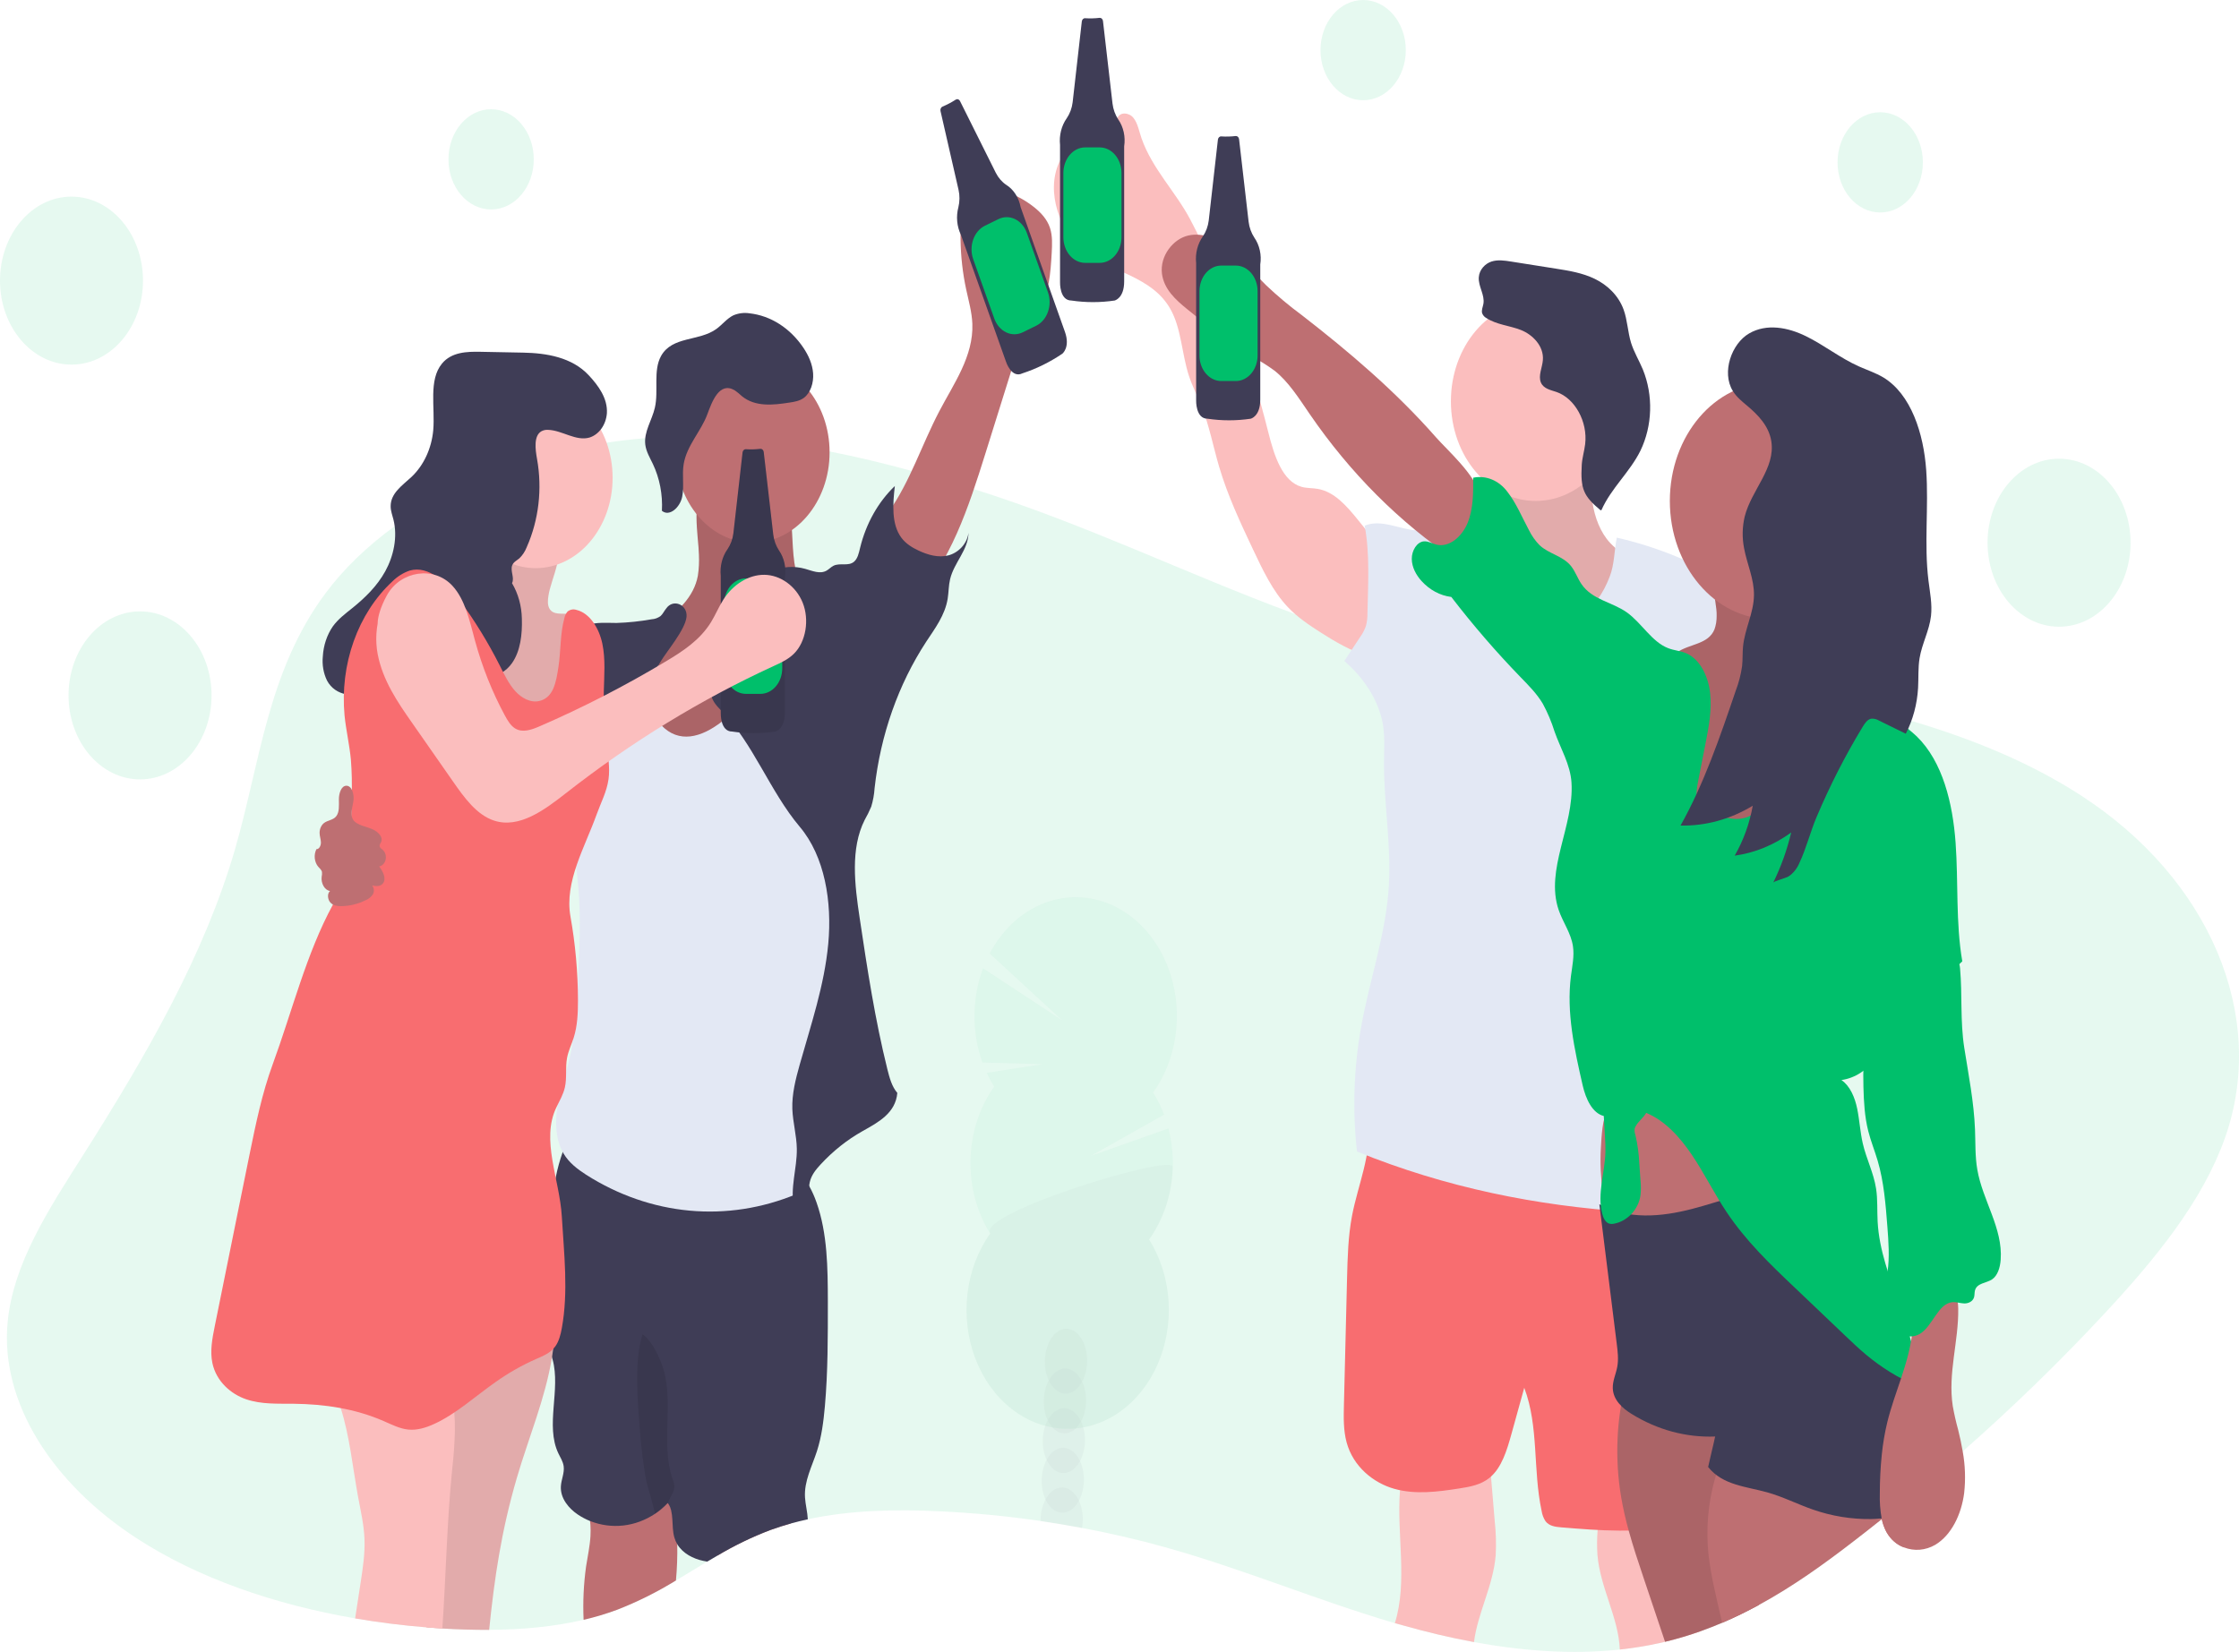 <svg width="477" height="352" viewBox="0 0 477 352" fill="none" xmlns="http://www.w3.org/2000/svg">
<g clip-path="url(#clip0)">
<path opacity="0.1" d="M474.012 242.477C469.226 256.001 459.213 268.217 448.464 279.786C439.015 289.958 428.907 299.787 418.141 309.274C415.158 311.907 412.127 314.508 409.048 317.076L406.909 318.848C405.013 320.425 403.084 321.987 401.123 323.534L400.888 323.722C398.985 325.243 397.066 326.749 395.131 328.24C388.798 333.128 382.104 337.982 374.704 342.001C372.183 343.374 369.582 344.653 366.888 345.798C365.432 346.42 363.944 347.003 362.426 347.546C359.938 348.435 357.383 349.21 354.715 349.847C354.27 349.956 353.82 350.06 353.37 350.158C350.639 350.761 347.874 351.2 345.08 351.501C334.839 352.602 324.262 351.798 314.005 349.911C308.879 348.968 303.832 347.754 298.949 346.371C298.348 346.203 297.752 346.03 297.151 345.877C280.523 340.989 264.912 334.353 248.167 329.686C242.396 328.077 236.513 326.711 230.518 325.588C227.593 325.042 224.652 324.548 221.694 324.107C214.731 323.09 207.68 322.408 200.599 322.063C191.052 321.569 181.194 321.781 172.109 323.742C170.899 324.002 169.704 324.295 168.525 324.62C167.029 325.032 165.561 325.501 164.121 326.028C160.239 327.501 156.461 329.329 152.822 331.494C152.103 331.908 151.393 332.328 150.683 332.753C148.456 334.086 146.258 335.449 144.027 336.772C140.011 339.242 135.831 341.326 131.53 343.004C129.173 343.878 126.777 344.597 124.352 345.156C117.936 346.667 111.107 347.265 104.25 347.304C100.943 347.304 97.631 347.22 94.358 347.018H94.257C93.139 346.949 92.017 346.87 90.895 346.771C85.786 346.361 80.693 345.729 75.675 344.865C58.485 341.902 42.181 336.303 29.066 327.761C11.253 316.167 -0.059 298.88 1.639 281.608C2.857 269.165 10.425 257.611 17.607 246.298C30.965 225.234 43.479 203.691 50.064 180.982C55.404 162.55 56.997 143.061 69.288 126.494C73.226 121.191 78.26 116.352 84.122 112.111C88.503 108.959 93.096 106.231 97.854 103.954C103.232 101.366 108.764 99.245 114.406 97.609C119.296 96.183 124.251 95.089 129.248 94.33C131.962 93.915 134.711 93.594 137.475 93.377C139.605 93.203 141.743 93.093 143.892 93.046H144.224C145.538 93.017 146.852 93.017 148.166 93.046C157.746 93.221 167.3 94.276 176.74 96.202C182.648 97.362 188.506 98.784 194.242 100.349C197.665 101.281 201.057 102.257 204.419 103.277C205.444 103.588 206.47 103.904 207.482 104.225C231.401 111.755 252.445 122.154 275.489 130.687C275.607 130.731 275.72 130.775 275.838 130.81C280.567 132.519 285.37 133.937 290.226 135.056C293.793 135.896 297.441 136.622 301.151 137.259C306.832 138.246 312.635 139.026 318.48 139.698L319.77 139.846C328.347 140.834 336.999 141.569 345.403 142.429C348.387 142.735 351.345 143.051 354.261 143.416C356.11 143.633 357.942 143.864 359.758 144.107C361.06 144.285 362.367 144.463 363.674 144.65C364.981 144.838 366.363 145.036 367.708 145.238C368.582 145.366 369.452 145.5 370.326 145.643C375.62 146.468 380.902 147.391 386.126 148.448C389.302 149.089 392.462 149.781 395.585 150.526C397.845 151.066 400.086 151.636 402.308 152.235C403.955 152.673 405.588 153.133 407.207 153.617C420.364 157.503 432.676 162.599 443.287 169.477C470.84 187.298 483.169 216.613 474.012 242.477Z" fill="#00BF6B"/>
<path opacity="0.1" d="M104.628 44.637C109.648 44.637 113.717 39.855 113.717 33.957C113.717 28.058 109.648 23.276 104.628 23.276C99.608 23.276 95.539 28.058 95.539 33.957C95.539 39.855 99.608 44.637 104.628 44.637Z" fill="#00BF6B"/>
<path opacity="0.1" d="M290.406 21.361C295.426 21.361 299.495 16.579 299.495 10.68C299.495 4.782 295.426 0 290.406 0C285.386 0 281.317 4.782 281.317 10.68C281.317 16.579 285.386 21.361 290.406 21.361Z" fill="#00BF6B"/>
<path opacity="0.1" d="M400.564 45.279C405.584 45.279 409.653 40.497 409.653 34.599C409.653 28.7 405.584 23.918 400.564 23.918C395.544 23.918 391.475 28.7 391.475 34.599C391.475 40.497 395.544 45.279 400.564 45.279Z" fill="#00BF6B"/>
<path opacity="0.1" d="M15.233 77.695C23.645 77.695 30.465 69.681 30.465 59.796C30.465 49.91 23.645 41.897 15.233 41.897C6.82 41.897 0 49.91 0 59.796C0 69.681 6.82 77.695 15.233 77.695Z" fill="#00BF6B"/>
<path opacity="0.1" d="M29.835 166.08C38.248 166.08 45.067 158.066 45.067 148.181C45.067 138.295 38.248 130.282 29.835 130.282C21.422 130.282 14.602 138.295 14.602 148.181C14.602 158.066 21.422 166.08 29.835 166.08Z" fill="#00BF6B"/>
<path opacity="0.1" d="M438.664 133.545C447.077 133.545 453.897 125.532 453.897 115.646C453.897 105.761 447.077 97.747 438.664 97.747C430.252 97.747 423.432 105.761 423.432 115.646C423.432 125.532 430.252 133.545 438.664 133.545Z" fill="#00BF6B"/>
<path d="M148.901 118.184C148.976 119.687 148.902 121.195 148.678 122.678C147.838 127.265 144.283 130.415 140.841 132.805C137.4 135.195 133.618 137.456 131.572 141.49C129.105 146.364 129.891 152.916 132.786 157.469C135.681 162.021 140.27 164.732 144.993 165.863C153.607 167.951 163.041 165.018 169.5 158.007C175.958 150.995 179.198 140.039 177.614 129.862C174.109 130.44 170.987 126.805 169.853 122.865C168.718 118.925 168.953 114.654 168.512 110.521C168.48 109.822 168.301 109.144 167.991 108.546C167.499 107.746 166.63 107.42 165.819 107.158C161.768 105.85 154.952 102.986 150.754 104.082C146.972 105.099 148.838 114.451 148.901 118.184Z" fill="#BE6F72"/>
<path opacity="0.1" d="M148.901 118.184C148.976 119.687 148.902 121.195 148.678 122.678C147.838 127.265 144.283 130.415 140.841 132.805C137.4 135.195 133.618 137.456 131.572 141.49C129.105 146.364 129.891 152.916 132.786 157.469C135.681 162.021 140.27 164.732 144.993 165.863C153.607 167.951 163.041 165.018 169.5 158.007C175.958 150.995 179.198 140.039 177.614 129.862C174.109 130.44 170.987 126.805 169.853 122.865C168.718 118.925 168.953 114.654 168.512 110.521C168.48 109.822 168.301 109.144 167.991 108.546C167.499 107.746 166.63 107.42 165.819 107.158C161.768 105.85 154.952 102.986 150.754 104.082C146.972 105.099 148.838 114.451 148.901 118.184Z" fill="black"/>
<path d="M144.006 336.782C139.99 339.252 135.81 341.336 131.509 343.013C129.152 343.888 126.756 344.607 124.331 345.166C124.16 341.369 124.336 337.562 124.857 333.809C125.184 331.652 125.668 329.514 125.794 327.326C125.972 324.169 125.397 321.016 124.134 318.221C128.815 317.471 133.261 316.246 137.963 316.606L138.261 316.631C138.82 316.648 139.374 316.769 139.9 316.992C140.624 317.403 141.238 318.038 141.678 318.828C141.92 319.216 142.143 319.62 142.346 320.038C143.674 322.734 144.178 325.845 144.283 329.049C144.332 331.631 144.24 334.214 144.006 336.782Z" fill="#BE6F72"/>
<path d="M168.508 324.625C167.012 325.037 165.544 325.506 164.104 326.033C160.222 327.506 156.444 329.334 152.805 331.499C152.568 330.154 152.453 328.783 152.46 327.41C154.605 325.672 157.025 324.459 159.577 323.842C162.129 323.225 164.76 323.218 167.314 323.82C167.656 323.869 167.981 324.022 168.256 324.265C168.355 324.369 168.441 324.49 168.508 324.625Z" fill="#BE6F72"/>
<path d="M175.731 299.7C175.446 302.929 175.025 306.168 174.05 309.205C172.996 312.464 171.281 315.624 171.5 319.105C171.596 320.616 172.033 322.255 172.096 323.751C170.886 324.011 169.691 324.304 168.512 324.63C167.016 325.042 165.548 325.511 164.108 326.037C160.227 327.511 156.449 329.339 152.809 331.504C152.09 331.918 151.38 332.338 150.67 332.763C150.376 332.718 150.086 332.664 149.792 332.6C147.691 332.15 145.48 331.044 144.291 329.069C144.019 328.615 143.805 328.116 143.657 327.588C142.972 325.183 143.686 322.186 142.262 320.28L142.194 320.349L142.144 320.389C141.364 321.219 140.507 321.945 139.589 322.551C137.5 323.94 135.187 324.798 132.798 325.069C130.409 325.339 127.998 325.016 125.722 324.122C124.821 323.761 123.95 323.301 123.121 322.749C121.197 321.46 119.339 319.293 119.491 316.705C119.575 315.263 120.276 313.881 120.087 312.454C119.949 311.432 119.377 310.582 118.948 309.679C116.137 303.754 119.491 296.135 117.726 289.696C117.684 289.543 117.637 289.39 117.591 289.242C117.461 288.822 117.314 288.417 117.171 288.012C116.81 287.069 116.406 286.141 116.087 285.173C115.821 284.359 115.61 283.522 115.457 282.67C115.06 280.193 114.919 277.67 115.036 275.154C115.036 268.523 116.045 261.734 117.482 255.344C117.738 254.209 118.024 252.604 118.402 250.856C118.771 249.013 119.268 247.21 119.89 245.464C120.73 243.192 121.873 241.38 123.436 240.951C125.789 240.304 129.386 241.672 131.773 242.007L141.207 243.331L160.07 245.982C163.327 246.441 166.747 246.97 169.432 249.123C169.609 249.266 169.781 249.414 169.953 249.572C170.663 250.229 171.298 250.989 171.844 251.833C172.038 252.125 172.223 252.431 172.399 252.742C173.011 253.843 173.532 255.01 173.954 256.228C176.294 262.835 176.349 270.207 176.366 277.362C176.366 284.827 176.387 292.288 175.731 299.7Z" fill="#3F3D56"/>
<path opacity="0.1" d="M139.568 322.581C139.001 320.013 137.803 316.295 137.627 315.283C137.035 311.887 136.605 308.455 136.341 305.003C135.875 298.85 135.034 290.19 136.883 284.338C138.618 285.425 140.144 288.501 140.946 290.599C143.854 298.208 140.581 307.551 143.312 315.248C143.516 315.71 143.643 316.212 143.686 316.73C143.639 317.387 143.438 318.015 143.106 318.547L142.186 320.344L139.568 322.581Z" fill="black"/>
<path d="M200.087 87.674C203.179 81.749 207.415 75.922 207.15 68.995C207.054 66.526 206.365 64.111 205.839 61.692C204.334 54.689 204.235 47.372 205.549 40.316C210.746 39.336 216.064 40.735 220.408 44.227C221.782 45.343 223.085 46.731 223.69 48.562C224.249 50.251 224.156 52.132 224.055 53.94C223.824 58.092 223.509 62.521 221.332 65.79C220.656 66.812 219.824 67.676 219.164 68.708C218.202 70.19 217.639 71.997 217.088 73.76L209.945 96.597C206.339 108.106 202.431 120.145 194.489 128.109C194.296 128.302 188.607 118.806 188.136 117.853C186.232 113.948 187.064 112.299 189.367 109.03C193.91 102.566 196.376 94.77 200.087 87.674Z" fill="#BE6F72"/>
<path d="M118.222 282.324C118.197 284.029 118.075 285.729 117.856 287.415C117.78 288.037 117.692 288.654 117.587 289.271C116.154 298.06 112.587 306.42 110.09 314.982C106.8 326.284 105.355 336.091 104.208 347.314C100.901 347.314 97.589 347.23 94.316 347.028H94.215C93.097 346.959 91.975 346.88 90.853 346.781C91.866 336.313 90.013 325.331 91.824 314.854C92.555 310.637 93.803 306.543 94.555 302.346C94.787 301.111 94.963 299.861 95.081 298.603C95.186 297.409 95.24 296.169 95.698 295.093C95.74 294.989 95.788 294.888 95.841 294.792C96.244 294.047 96.743 293.38 97.32 292.817C102.44 287.541 108.703 284.032 115.415 282.679C116.368 282.526 117.297 282.398 118.222 282.324Z" fill="#FBBEBE"/>
<path opacity="0.1" d="M118.222 282.324C118.197 284.029 118.075 285.729 117.856 287.415C117.78 288.037 117.692 288.654 117.587 289.271C116.154 298.06 112.587 306.42 110.09 314.982C106.8 326.284 105.355 336.091 104.208 347.314C100.901 347.314 97.589 347.23 94.316 347.028H94.215C93.097 346.959 91.975 346.88 90.853 346.781C91.866 336.313 90.013 325.331 91.824 314.854C92.555 310.637 93.803 306.543 94.555 302.346C94.787 301.111 94.963 299.861 95.081 298.603C95.186 297.409 95.24 296.169 95.698 295.093C95.74 294.989 95.788 294.888 95.841 294.792C96.244 294.047 96.743 293.38 97.32 292.817C102.44 287.541 108.703 284.032 115.415 282.679C116.368 282.526 117.297 282.398 118.222 282.324Z" fill="black"/>
<path d="M96.917 304.825C96.849 307.569 96.657 310.307 96.341 313.027C95.219 324.141 95.009 335.74 94.24 347.023C93.123 346.954 92.001 346.875 90.879 346.776C85.769 346.366 80.676 345.734 75.659 344.87C76.045 342.329 76.435 339.787 76.827 337.246C77.306 334.13 77.785 330.985 77.646 327.825C77.516 324.838 76.835 321.929 76.293 319.001C75.138 312.73 74.49 305.966 72.587 300.05C71.594 296.732 70.01 293.702 67.939 291.162C75.814 287.528 83.382 287.321 91.841 287.706C92.441 287.667 93.038 287.839 93.555 288.2C93.956 288.608 94.254 289.137 94.417 289.73C95.688 293.323 96.486 297.123 96.782 300.998C96.884 302.27 96.928 303.548 96.917 304.825Z" fill="#FBBEBE"/>
<path d="M160.347 115.636C169.398 115.636 176.736 107.015 176.736 96.379C176.736 85.744 169.398 77.122 160.347 77.122C151.297 77.122 143.959 85.744 143.959 96.379C143.959 107.015 151.297 115.636 160.347 115.636Z" fill="#BE6F72"/>
<path d="M163.755 141.387C165.856 137.175 167.697 131.916 171.739 130.746C174.021 130.079 176.395 130.988 178.618 131.882C179.262 132.061 179.847 132.459 180.299 133.027C180.627 133.639 180.803 134.348 180.807 135.071C181.511 143.776 181.487 152.542 180.736 161.241C180.202 167.399 179.303 173.526 179.143 179.713C178.921 188.29 180.122 196.867 179.727 205.434C179.429 211.927 178.219 218.306 177.017 224.651L171.975 251.216C171.884 252.038 171.604 252.815 171.164 253.463C170.738 253.921 170.23 254.259 169.676 254.45C162.377 257.482 154.618 258.682 146.901 257.972C139.183 257.262 131.677 254.657 124.869 250.327C123.05 249.152 121.234 247.794 120.049 245.79C118.369 242.946 118.213 239.183 118.759 235.776C119.306 232.369 120.486 229.155 121.281 225.812C122.508 220.627 122.798 215.215 123.075 209.843C123.445 202.772 123.815 195.657 123.172 188.611C122.73 183.757 121.81 178.977 121.117 174.163C120.096 166.907 119.503 159.577 119.343 152.225C119.238 147.835 119.411 142.962 121.995 139.797C123.256 138.256 124.936 137.328 126.647 136.577C129.517 135.333 132.723 134.602 135.622 135.738C138.522 136.874 140.858 140.448 140.173 143.949C139.858 145.574 138.963 146.996 138.745 148.645C138.455 150.828 139.438 153.025 140.846 154.501C148.418 162.54 159.978 149.01 163.755 141.387Z" fill="#E3E8F4"/>
<path d="M164.356 121.71C166.656 120.714 169.155 120.543 171.538 121.216C173.055 121.641 174.693 122.391 176.093 121.596C176.601 121.31 177.021 120.841 177.534 120.574C178.921 119.858 180.719 120.737 181.946 119.695C182.719 119.039 182.972 117.844 183.232 116.757C184.494 111.572 187.08 106.967 190.64 103.564C190.199 107.351 189.88 111.662 192.01 114.555C192.981 115.869 194.342 116.693 195.721 117.335C197.7 118.258 199.872 118.871 201.961 118.367C204.049 117.863 206.003 116.007 206.335 113.533C206.264 117.251 203.251 119.848 202.406 123.438C202.087 124.781 202.116 126.208 201.894 127.581C201.326 131.087 199.196 133.901 197.334 136.725C191.389 145.81 187.591 156.578 186.325 167.942C186.239 169.29 185.998 170.619 185.61 171.892C185.199 172.868 184.733 173.812 184.215 174.716C181.135 180.829 182.085 188.542 183.131 195.524C184.766 206.461 186.396 217.176 189.044 227.836C189.497 229.658 190.01 231.559 191.166 232.888C190.8 237.198 187.098 239.163 183.77 241.025C180.484 242.866 177.453 245.278 174.777 248.18C173.819 249.217 172.874 250.382 172.525 251.858C172.197 253.246 172.433 254.771 172.012 256.119C171.592 257.467 169.911 258.435 169.172 257.3C168.247 253.236 169.827 248.984 169.756 244.778C169.706 241.938 168.916 239.178 168.802 236.339C168.693 233.125 169.5 229.969 170.357 226.918C172.744 218.42 175.626 210.001 176.454 201.108C177.282 192.216 175.736 182.503 170.365 176.158C163.991 168.593 160.453 158.338 153.62 151.39C152.536 150.289 151.309 148.922 151.49 147.253C151.614 146.518 151.89 145.83 152.292 145.248C154.637 141.357 157.755 138.182 160.276 134.459C162.797 130.736 164.814 126.45 164.356 121.71Z" fill="#3F3D56"/>
<path d="M141.921 129.674C141.501 130.168 141.211 130.85 140.724 131.274C140.154 131.687 139.505 131.923 138.837 131.96C136.364 132.402 133.87 132.664 131.37 132.746C129.269 132.746 127.088 132.528 125.067 133.205C122.247 134.143 119.995 136.76 118.583 139.772C117.171 142.784 116.503 146.191 115.961 149.583C114.766 157.057 114.126 164.639 114.049 172.242C117.512 168.997 120.599 165.232 123.23 161.044C125.247 157.829 127.075 154.274 129.954 152.126C131.277 151.139 132.765 150.487 134.097 149.524C136.875 147.514 138.799 144.265 140.648 141.13C142.01 138.804 145.947 134.261 146.258 131.477C146.523 128.815 143.392 127.517 141.921 129.674Z" fill="#3F3D56"/>
<path d="M156.561 83.196C157.08 83.562 157.577 83.969 158.049 84.415C160.902 86.756 164.722 86.321 168.172 85.788C169.231 85.63 170.319 85.452 171.227 84.8C172.685 83.744 173.37 81.571 173.227 79.561C173.084 77.552 172.223 75.7 171.172 74.13C169.78 72.052 168.044 70.328 166.069 69.061C164.093 67.795 161.92 67.013 159.679 66.763C158.519 66.584 157.34 66.731 156.238 67.192C154.881 67.849 153.859 69.202 152.607 70.106C148.914 72.772 143.224 71.587 140.841 75.843C139.097 78.984 140.341 83.25 139.518 86.859C138.904 89.555 137.135 92.01 137.475 94.76C137.665 96.241 138.455 97.535 139.085 98.858C140.532 101.9 141.202 105.369 141.014 108.847C142.631 110.19 144.888 108.101 145.338 105.84C145.787 103.579 145.27 101.169 145.653 98.888C146.329 94.883 149.338 91.945 150.695 88.272C151.67 85.64 153.259 81.196 156.561 83.196Z" fill="#3F3D56"/>
<path d="M116.826 127.028C116.7 127.926 116.621 128.919 117.045 129.679C117.885 131.161 119.81 130.627 121.323 130.85C123.68 131.19 125.42 133.812 125.878 136.567C126.336 139.323 125.789 142.127 125.193 144.833C123.843 150.966 122.235 157.011 120.369 162.969C115.351 162.273 110.069 160.007 107.405 154.975C104.985 150.398 105.233 144.567 103.695 139.491C102.615 135.916 100.678 132.805 98.762 129.753C101.842 130.208 104.044 126.07 104.224 122.426C104.405 118.782 103.43 115.083 104.094 111.523C104.25 110.679 116.389 113.34 117.57 114.303C120.982 117.083 117.364 123.166 116.826 127.028Z" fill="#FBBEBE"/>
<path opacity="0.1" d="M116.826 127.028C116.7 127.926 116.621 128.919 117.045 129.679C117.885 131.161 119.81 130.627 121.323 130.85C123.68 131.19 125.42 133.812 125.878 136.567C126.336 139.323 125.789 142.127 125.193 144.833C123.843 150.966 122.235 157.011 120.369 162.969C115.351 162.273 110.069 160.007 107.405 154.975C104.985 150.398 105.233 144.567 103.695 139.491C102.615 135.916 100.678 132.805 98.762 129.753C101.842 130.208 104.044 126.07 104.224 122.426C104.405 118.782 103.43 115.083 104.094 111.523C104.25 110.679 116.389 113.34 117.57 114.303C120.982 117.083 117.364 123.166 116.826 127.028Z" fill="black"/>
<path d="M114.125 121.068C123.175 121.068 130.513 112.446 130.513 101.811C130.513 91.175 123.175 82.554 114.125 82.554C105.074 82.554 97.736 91.175 97.736 101.811C97.736 112.446 105.074 121.068 114.125 121.068Z" fill="#FBBEBE"/>
<path d="M109.078 124.263C109.674 123.166 108.658 121.636 109.124 120.456C109.401 119.745 110.103 119.438 110.645 118.974C111.325 118.324 111.867 117.498 112.229 116.56C114.781 110.799 115.553 104.176 114.414 97.821C114.028 95.688 113.683 92.854 115.343 91.896C115.803 91.655 116.307 91.553 116.81 91.6C119.802 91.713 122.693 94.069 125.596 93.234C126.587 92.917 127.472 92.253 128.133 91.329C128.794 90.405 129.199 89.266 129.294 88.064C129.483 84.874 127.449 82.139 125.449 79.991C121.848 76.1 116.36 75.236 111.469 75.142L102.371 74.964C99.459 74.905 96.194 75.014 94.169 77.468C91.252 80.998 92.719 86.775 92.299 91.669C91.942 95.574 90.279 99.153 87.677 101.618C85.79 103.386 83.193 105.075 83.227 107.899C83.227 108.887 83.588 109.785 83.819 110.718C84.748 114.412 83.861 118.495 82.079 121.73C80.298 124.964 77.692 127.452 74.99 129.63C73.545 130.79 72.049 131.906 70.906 133.481C69.653 135.301 68.909 137.531 68.776 139.866C68.596 141.65 68.908 143.455 69.666 145.016C71.444 148.354 75.709 148.843 78.629 146.907C81.55 144.971 83.332 141.308 84.512 137.624C85.218 135.437 85.937 132.933 87.744 131.951C90.03 130.701 92.702 132.676 94.19 135.071C95.677 137.466 96.593 140.389 98.497 142.335C101.48 145.386 106.557 144.892 109.078 141.308C110.88 138.735 111.28 135.175 111.179 131.842C111.129 129.128 110.398 126.491 109.078 124.263Z" fill="#3F3D56"/>
<path d="M114.961 149.361C113.091 149.83 111.137 148.793 109.746 147.243C108.355 145.692 107.418 143.693 106.443 141.757C103.972 136.875 101.138 132.258 97.976 127.961C95.219 124.223 91.383 120.426 87.29 121.581C85.92 122.046 84.648 122.845 83.558 123.927C79.95 127.284 77.125 131.663 75.349 136.653C73.573 141.642 72.903 147.08 73.402 152.457C73.722 155.602 74.448 158.678 74.751 161.839C74.955 164.443 75.014 167.061 74.927 169.675C74.814 177.634 74.583 186.053 70.931 192.759C65.271 203.128 62.241 215.512 58.086 226.829C55.842 232.947 54.497 239.46 53.178 245.938C52.396 249.783 51.616 253.626 50.837 257.467L45.752 282.6C45.227 285.193 44.702 287.908 45.257 290.501C46.097 294.372 49.194 297.078 52.459 298.179C55.724 299.28 59.182 299.092 62.573 299.127C69.061 299.201 75.6 300.149 81.689 302.796C83.428 303.551 85.164 304.455 87.017 304.632C88.87 304.81 90.715 304.242 92.45 303.452C97.186 301.3 101.245 297.527 105.607 294.481C108.331 292.551 111.201 290.92 114.179 289.607C115.675 288.95 117.28 288.328 118.31 286.891C119.087 285.81 119.436 284.398 119.692 283.015C121.113 275.233 120.159 267.17 119.692 259.23C119.226 251.29 115.188 242.901 118.528 235.978C119.201 234.581 120.003 233.238 120.348 231.688C120.802 229.663 120.419 227.486 120.802 225.441C121.083 223.93 121.76 222.573 122.222 221.126C123.029 218.578 123.138 215.803 123.13 213.082C123.111 207.109 122.576 201.153 121.533 195.306C120.209 187.9 124.588 180.577 127.096 173.581C127.996 171.077 129.269 168.712 129.643 166.031C129.979 163.611 129.546 161.147 129.223 158.723C128.74 154.965 128.543 151.165 128.634 147.366C128.714 143.959 129.021 140.488 128.328 137.175C127.634 133.862 125.655 130.647 122.81 129.966C122.491 129.856 122.156 129.83 121.827 129.891C121.499 129.951 121.186 130.097 120.911 130.316C120.583 130.695 120.351 131.174 120.243 131.699C119.318 135.027 119.499 138.612 118.982 142.068C118.465 145.524 117.86 148.63 114.961 149.361Z" fill="#F86D70"/>
<path d="M75.306 170.569C75.478 169.201 74.936 167.384 73.759 167.433C72.675 167.482 72.192 169.077 72.196 170.356C72.2 171.635 72.347 173.102 71.578 174C70.898 174.795 69.772 174.771 68.981 175.417C68.703 175.651 68.476 175.96 68.32 176.319C68.164 176.677 68.084 177.074 68.086 177.476C68.086 178.163 68.351 178.82 68.368 179.506C68.385 180.192 67.994 180.987 67.414 180.943C67.116 181.53 66.992 182.217 67.061 182.896C67.131 183.574 67.389 184.207 67.796 184.695C68.099 185.041 68.494 185.337 68.595 185.821C68.627 186.161 68.604 186.504 68.528 186.833C68.351 188.191 69.15 189.712 70.314 189.86C69.662 190.408 69.793 191.692 70.389 192.329C70.986 192.966 71.843 193.09 72.646 193.09C74.467 193.078 76.269 192.64 77.945 191.801C78.518 191.578 79.026 191.167 79.407 190.616C79.584 190.331 79.668 189.983 79.646 189.631C79.624 189.28 79.496 188.95 79.285 188.7C80.1 188.858 81.079 188.947 81.613 188.206C82.357 187.169 81.558 185.634 80.772 184.631C81.098 184.574 81.403 184.406 81.648 184.147C81.893 183.889 82.068 183.551 82.152 183.177C82.235 182.802 82.223 182.407 82.117 182.041C82.01 181.674 81.815 181.352 81.554 181.116C81.285 180.883 80.92 180.681 80.882 180.291C80.844 179.901 81.126 179.649 81.243 179.303C81.512 178.528 80.899 177.738 80.306 177.269C78.903 176.173 76.835 176.193 75.587 175.087C74.339 173.981 75.125 172.05 75.306 170.569Z" fill="#BE6F72"/>
<path d="M161.995 95.644C160.977 95.764 159.953 95.792 158.931 95.728C158.757 95.705 158.583 95.764 158.445 95.892C158.307 96.019 158.218 96.205 158.196 96.409L156.242 113.632C156.092 114.882 155.656 116.061 154.981 117.044C154.425 117.826 154.012 118.734 153.767 119.711C153.522 120.689 153.45 121.716 153.557 122.727V151.983C153.557 151.983 153.431 155.884 155.981 155.884C159.034 156.335 162.123 156.335 165.176 155.884C165.176 155.884 167.218 155.43 167.218 151.83V123.023C167.374 122.018 167.342 120.985 167.124 119.996C166.906 119.007 166.508 118.086 165.957 117.296C165.305 116.309 164.884 115.14 164.734 113.903L162.705 96.32C162.682 96.122 162.595 95.942 162.464 95.817C162.332 95.691 162.164 95.629 161.995 95.644Z" fill="#3F3D56"/>
<path opacity="0.1" d="M161.995 95.644C160.977 95.764 159.953 95.792 158.931 95.728C158.757 95.705 158.583 95.764 158.445 95.892C158.307 96.019 158.218 96.205 158.196 96.409L156.242 113.632C156.092 114.882 155.656 116.061 154.981 117.044C154.425 117.826 154.012 118.734 153.767 119.711C153.522 120.689 153.45 121.716 153.557 122.727V151.983C153.557 151.983 153.431 155.884 155.981 155.884C159.034 156.335 162.123 156.335 165.176 155.884C165.176 155.884 167.218 155.43 167.218 151.83V123.023C167.374 122.018 167.342 120.985 167.124 119.996C166.906 119.007 166.508 118.086 165.957 117.296C165.305 116.309 164.884 115.14 164.734 113.903L162.705 96.32C162.682 96.122 162.595 95.942 162.464 95.817C162.332 95.691 162.164 95.629 161.995 95.644Z" fill="black"/>
<path d="M162.007 123.25H158.91C156.346 123.25 154.267 125.693 154.267 128.707V142.399C154.267 145.412 156.346 147.855 158.91 147.855H162.007C164.572 147.855 166.651 145.412 166.651 142.399V128.707C166.651 125.693 164.572 123.25 162.007 123.25Z" fill="#00BF6B"/>
<path d="M203.625 21.222C202.727 21.802 201.791 22.298 200.826 22.704C200.659 22.762 200.518 22.895 200.432 23.074C200.347 23.253 200.324 23.463 200.368 23.662L204.209 40.45C204.484 41.668 204.472 42.952 204.175 44.163C203.916 45.136 203.831 46.162 203.925 47.175C204.019 48.189 204.29 49.169 204.722 50.054L214.311 77.053C214.311 77.053 215.47 80.707 217.828 79.552C220.795 78.584 223.647 77.181 226.316 75.374C226.316 75.374 228.052 74.031 226.875 70.713L217.433 44.128C217.247 43.13 216.879 42.191 216.355 41.376C215.83 40.562 215.161 39.89 214.395 39.408C213.471 38.794 212.699 37.907 212.155 36.835L204.52 21.529C204.433 21.351 204.292 21.221 204.125 21.164C203.958 21.107 203.779 21.128 203.625 21.222Z" fill="#3F3D56"/>
<path d="M212.691 46.699L209.833 48.101C207.467 49.261 206.349 52.456 207.336 55.237L211.823 67.873C212.811 70.654 215.53 71.968 217.897 70.808L220.755 69.406C223.122 68.246 224.24 65.051 223.252 62.27L218.765 49.633C217.777 46.852 215.058 45.539 212.691 46.699Z" fill="#00BF6B"/>
<path d="M85.702 124.771C81.184 126.959 79.398 133.763 80.457 139.362C81.516 144.962 84.706 149.628 87.815 154.067L96.53 166.559C98.938 170.016 101.573 173.655 105.245 174.859C110.616 176.622 115.986 172.603 120.629 168.969C134.489 158.116 149.305 149.051 164.818 141.93C166.335 141.238 167.89 140.537 169.138 139.303C171.727 136.745 172.454 132.03 171.012 128.44C169.571 124.85 166.214 122.515 162.831 122.485C159.448 122.455 156.158 124.559 154.124 127.739C153.153 129.255 152.443 130.988 151.506 132.528C149.136 136.4 145.438 138.794 141.82 140.957C133.097 146.187 124.117 150.804 114.927 154.783C113.246 155.504 111.351 156.19 109.767 155.237C108.796 154.649 108.141 153.538 107.552 152.452C104.872 147.494 102.739 142.154 101.207 136.562C100.06 132.365 99.131 127.793 96.375 124.811C92.467 120.584 85.391 121.596 82.462 126.786C82.462 126.786 79.029 132.686 81.13 135.155C83.231 137.624 85.702 124.771 85.702 124.771Z" fill="#FBBEBE"/>
<path d="M321.371 104.339C321.985 106.26 322.002 108.363 321.914 110.412C321.804 112.911 321.271 115.844 319.296 116.797C318.01 117.404 316.421 116.945 315.278 117.863C313.892 118.969 313.959 121.349 314.173 123.295C314.766 128.642 315.434 134.187 317.913 138.71C319.245 141.135 321.048 143.154 322.876 145.085C326.519 148.946 330.515 152.719 335.301 154.007C336.081 154.266 336.901 154.306 337.697 154.126C338.481 153.841 339.193 153.332 339.768 152.645C342.542 149.652 343.97 145.381 345.819 141.51C347.126 138.74 348.685 136.079 349.42 133.027C350.026 130.361 349.986 127.549 349.304 124.908C348.623 122.267 347.327 119.902 345.563 118.081C344.743 117.256 343.836 116.565 343.042 115.711C340.966 113.498 339.756 110.323 339.26 107.084C338.764 103.845 338.84 100.512 339.079 97.209C334.877 96.829 330.704 97.426 326.603 98.389C324.779 98.819 322.212 99.016 320.56 100.038C318.703 101.199 320.863 102.685 321.371 104.339Z" fill="#FBBEBE"/>
<path opacity="0.1" d="M321.371 104.339C321.985 106.26 322.002 108.363 321.914 110.412C321.804 112.911 321.271 115.844 319.296 116.797C318.01 117.404 316.421 116.945 315.278 117.863C313.892 118.969 313.959 121.349 314.173 123.295C314.766 128.642 315.434 134.187 317.913 138.71C319.245 141.135 321.048 143.154 322.876 145.085C326.519 148.946 330.515 152.719 335.301 154.007C336.081 154.266 336.901 154.306 337.697 154.126C338.481 153.841 339.193 153.332 339.768 152.645C342.542 149.652 343.97 145.381 345.819 141.51C347.126 138.74 348.685 136.079 349.42 133.027C350.026 130.361 349.986 127.549 349.304 124.908C348.623 122.267 347.327 119.902 345.563 118.081C344.743 117.256 343.836 116.565 343.042 115.711C340.966 113.498 339.756 110.323 339.26 107.084C338.764 103.845 338.84 100.512 339.079 97.209C334.877 96.829 330.704 97.426 326.603 98.389C324.779 98.819 322.212 99.016 320.56 100.038C318.703 101.199 320.863 102.685 321.371 104.339Z" fill="black"/>
<path d="M297.924 118.871C291.1 116.12 287.839 105.376 280.695 104.171C279.569 103.978 278.414 104.052 277.308 103.746C273.195 102.601 271.426 97.011 270.236 92.246C266.228 76.362 260.992 60.818 253.554 46.735C250.415 40.81 245.452 35.942 243.187 29.453C242.666 27.972 242.402 26.283 241.465 25.113C240.528 23.943 238.523 23.775 238.015 25.266C237.873 25.794 237.841 26.355 237.922 26.901L238.414 33.048L229.867 32.145C229.076 31.986 228.265 32.054 227.501 32.342C226.676 32.827 226.019 33.631 225.64 34.618C222.749 41.003 225.829 49.367 230.93 53.406C236.889 58.122 245.398 58.838 249.356 65.874C251.709 70.061 251.756 75.448 253.306 80.124C254.046 82.361 255.126 84.415 255.987 86.583C257.63 90.716 258.47 95.209 259.744 99.515C261.567 105.672 264.269 111.41 266.963 117.113C269.039 121.517 271.165 126.001 274.359 129.368C276.46 131.58 278.93 133.22 281.401 134.8C287.478 138.7 294.642 142.453 301.08 139.461C301.449 132.716 300.008 125.196 297.924 118.871Z" fill="#FBBEBE"/>
<path d="M318.644 331.429C318.127 337.873 314.799 343.71 314.022 349.911C308.895 348.968 303.849 347.754 298.966 346.371C298.365 346.203 297.768 346.03 297.167 345.877C299.932 336.989 297.525 327.035 298.256 317.569C298.327 316.661 298.428 315.752 298.563 314.854C304.895 312.316 310.614 308.928 317.253 309.916C317.384 311.496 317.518 313.081 317.648 314.661C317.915 317.818 318.178 320.971 318.438 324.122C318.705 326.544 318.774 328.991 318.644 331.429Z" fill="#FBBEBE"/>
<path d="M362.439 347.546C359.951 348.435 357.396 349.21 354.728 349.847C354.282 349.956 353.833 350.06 353.383 350.158C350.652 350.761 347.887 351.2 345.092 351.501C344.807 344.638 340.89 338.327 340.319 331.281C340.202 329.53 340.217 327.771 340.365 326.023C340.415 325.331 340.474 324.64 340.529 323.949L341.714 309.743C342.657 309.604 343.608 309.549 344.559 309.58C350.021 309.733 354.992 312.513 360.405 314.681C360.808 317.678 360.949 320.716 360.825 323.746C360.619 331.459 359.564 339.266 362.001 346.341C362.14 346.741 362.291 347.141 362.439 347.546Z" fill="#FBBEBE"/>
<path d="M291.507 239.242C292.243 245.977 289.314 252.426 288.045 259.047C287.204 263.427 287.091 267.935 286.977 272.429L286.313 299.344C286.246 302.035 286.187 304.776 286.885 307.358C288.288 312.533 292.612 316.029 297.113 317.273C301.613 318.517 306.32 317.885 310.904 317.174C313.152 316.824 315.497 316.414 317.358 314.888C319.918 312.79 321.035 309.052 322.002 305.566L324.729 295.725C327.868 304.03 326.54 313.111 328.423 321.924C328.543 322.739 328.832 323.507 329.263 324.161C330.057 325.198 331.364 325.361 332.553 325.46C340.789 326.141 349.139 326.818 357.241 324.966C359.468 324.472 361.791 323.672 363.329 321.707C365.119 319.421 365.43 316.058 365.409 312.953C365.296 302.282 362.014 291.987 361.283 281.351C360.968 276.794 361.123 272.211 360.985 267.639C360.875 264.2 360.602 260.771 360.165 257.369C360.026 255.81 359.663 254.29 359.089 252.875C357.829 250.11 355.211 248.609 352.732 247.444C333.469 238.25 312.282 238.339 291.507 239.242Z" fill="#F86D70"/>
<path d="M327.17 106.749C337.15 106.749 345.239 97.243 345.239 85.516C345.239 73.79 337.15 64.284 327.17 64.284C317.191 64.284 309.101 73.79 309.101 85.516C309.101 97.243 317.191 106.749 327.17 106.749Z" fill="#FBBEBE"/>
<path d="M342.92 122.915C341.579 126.371 339.47 129.827 336.331 130.706C333.444 131.521 330.385 129.887 328.259 127.452C326.132 125.018 324.741 121.858 323.267 118.831C322.191 116.619 320.993 114.387 319.174 112.995C316.686 111.099 313.476 111.148 310.543 111.706C307.61 112.264 304.698 113.261 301.718 113.034C298.008 112.743 294.226 110.565 290.726 112.017C291.86 117.982 291.453 124.539 291.322 130.652C291.344 131.596 291.231 132.537 290.986 133.437C290.681 134.276 290.268 135.055 289.763 135.748L286.402 140.839C290.007 144.009 293.125 148.146 294.386 153.227C295.096 156.121 294.877 159.192 294.852 162.204C294.772 171.047 296.407 179.856 295.89 188.68C295.285 199.015 291.772 208.781 289.961 218.919C288.41 227.621 288.117 236.568 289.095 245.385C307.929 253.043 327.334 256.964 347.244 258.248C350.761 258.475 354.56 258.509 357.446 256.134C359.846 254.159 361.19 250.777 361.648 247.37C362.106 243.963 361.791 240.496 361.472 237.07C360.606 227.803 359.742 218.537 358.879 209.27C358.388 203.997 357.896 198.694 358.215 193.405C358.455 189.455 359.144 185.579 359.829 181.713L364.031 157.982C364.632 154.61 365.237 151.213 366.426 148.067C367.401 145.5 368.75 143.13 369.826 140.631C371.108 137.635 371.992 134.427 372.448 131.116C372.63 130.155 372.619 129.158 372.414 128.203C371.965 126.583 370.59 125.611 369.309 124.816C361.494 119.989 353.118 116.537 344.449 114.57C343.861 117.478 343.974 120.204 342.92 122.915Z" fill="#E3E8F4"/>
<path d="M341.176 108.694C343.277 103.964 347.206 100.645 349.488 96.024C350.749 93.403 351.454 90.465 351.543 87.456C351.632 84.448 351.103 81.459 350 78.742C349.198 76.816 348.109 75.048 347.479 73.034C346.777 70.743 346.71 68.219 345.899 65.978C344.786 62.907 342.374 60.694 339.747 59.42C337.121 58.147 334.285 57.687 331.457 57.243L321.909 55.732C320.527 55.515 319.094 55.297 317.749 55.732C316.405 56.166 315.152 57.455 315.043 59.094C314.913 61.035 316.363 62.842 316.026 64.748C315.905 65.42 315.568 66.101 315.762 66.753C315.934 67.188 316.232 67.538 316.602 67.74C318.867 69.222 321.573 69.355 324.027 70.323C326.481 71.291 328.944 73.72 328.696 76.742C328.561 78.366 327.67 80.055 328.276 81.512C328.855 82.86 330.377 83.107 331.591 83.526C335.52 84.865 338.277 89.871 337.705 94.636C337.529 96.118 337.075 97.535 336.982 99.021C336.676 104.225 337.373 105.712 340.991 108.738L341.176 108.694Z" fill="#3F3D56"/>
<path d="M365.72 131.2C365.74 132.186 365.587 133.165 365.271 134.079C363.96 137.362 359.947 137.155 357.287 139.016C353.975 141.337 353.244 146.517 352.942 151.03C352.597 156.14 352.362 161.325 353.253 166.337C354.144 171.349 356.287 176.237 359.867 179.175C364.224 182.735 370.149 182.858 375.125 180.691C380.1 178.523 384.256 174.331 387.861 169.749C391.282 165.404 394.345 160.56 396.181 155.044C396.505 154.057 396.791 153.01 396.53 152.022C396.139 150.541 394.765 149.87 393.647 149.06C391.038 147.208 389.298 143.979 388.395 140.567C387.491 137.155 387.34 133.526 387.311 129.946C387.277 126.228 387.269 122.164 385.252 119.295C383.235 116.426 379.738 115.622 376.553 115.651C373.948 115.651 366.737 115.942 364.96 118.614C363.502 120.836 365.825 128.02 365.72 131.2Z" fill="#BE6F72"/>
<path opacity="0.1" d="M365.72 131.2C365.74 132.186 365.587 133.165 365.271 134.079C363.96 137.362 359.947 137.155 357.287 139.016C353.975 141.337 353.244 146.517 352.942 151.03C352.597 156.14 352.362 161.325 353.253 166.337C354.144 171.349 356.287 176.237 359.867 179.175C364.224 182.735 370.149 182.858 375.125 180.691C380.1 178.523 384.256 174.331 387.861 169.749C391.282 165.404 394.345 160.56 396.181 155.044C396.505 154.057 396.791 153.01 396.53 152.022C396.139 150.541 394.765 149.87 393.647 149.06C391.038 147.208 389.298 143.979 388.395 140.567C387.491 137.155 387.34 133.526 387.311 129.946C387.277 126.228 387.269 122.164 385.252 119.295C383.235 116.426 379.738 115.622 376.553 115.651C373.948 115.651 366.737 115.942 364.96 118.614C363.502 120.836 365.825 128.02 365.72 131.2Z" fill="black"/>
<path d="M343.315 263.62C343.445 264.372 343.747 265.069 344.189 265.634C344.604 266.019 345.088 266.288 345.605 266.419C359.396 271.174 374.129 269.278 388.407 267.338C386.453 260.346 384.487 253.275 383.945 245.943C383.495 239.894 383.999 233.598 382.176 227.925C381.638 226.246 350.29 233.974 347.197 234.601C345.613 234.922 343.79 234.813 342.668 236.289C341.315 238.077 341.201 242.333 341.058 244.56C340.655 250.994 341.785 257.472 343.315 263.62Z" fill="#BE6F72"/>
<path d="M374.717 342.001C372.196 343.374 369.595 344.653 366.901 345.798C365.444 346.42 363.957 347.003 362.439 347.546C359.951 348.435 357.396 349.21 354.728 349.847C353.207 345.314 351.684 340.78 350.16 336.244C349.038 332.906 347.916 329.553 346.979 326.141C346.327 323.811 345.791 321.439 345.374 319.036C343.998 310.868 344.356 302.428 346.416 294.461C352.24 295.75 357.934 296.589 363.67 297.567C366.733 298.06 369.805 298.643 372.914 299.329C373.158 301.709 373.379 304.089 373.578 306.469C373.881 310.143 374.129 313.817 374.322 317.49C374.751 325.654 374.882 333.824 374.717 342.001Z" fill="#BE6F72"/>
<path opacity="0.1" d="M374.717 342.001C372.196 343.374 369.595 344.653 366.901 345.798C365.444 346.42 363.957 347.003 362.439 347.546C359.951 348.435 357.396 349.21 354.728 349.847C353.207 345.314 351.684 340.78 350.16 336.244C349.038 332.906 347.916 329.553 346.979 326.141C346.327 323.811 345.791 321.439 345.374 319.036C343.998 310.868 344.356 302.428 346.416 294.461C352.24 295.75 357.934 296.589 363.67 297.567C366.733 298.06 369.805 298.643 372.914 299.329C373.158 301.709 373.379 304.089 373.578 306.469C373.881 310.143 374.129 313.817 374.322 317.49C374.751 325.654 374.882 333.824 374.717 342.001Z" fill="black"/>
<path d="M407.031 320.606C407.065 323.45 406.376 326.354 405.737 329.143C405.691 329.341 405.649 329.533 405.607 329.731C404.087 329.175 402.776 328.02 401.896 326.462C401.441 325.617 401.105 324.692 400.9 323.722C398.998 325.243 397.079 326.749 395.143 328.24C388.811 333.128 382.117 337.982 374.717 342.001C372.196 343.374 369.595 344.653 366.901 345.798C366.341 343.494 365.809 341.175 365.304 338.841C364.753 336.438 364.321 334 364.01 331.538C363.394 325.947 363.872 320.265 365.405 314.923L365.594 314.281C366.308 311.905 367.231 309.623 368.347 307.472C369.393 305.497 371.465 305.827 373.578 306.484C374.536 306.775 375.507 307.126 376.389 307.343C381.882 308.696 387.584 307.299 393.198 307.669C395.873 307.826 398.495 308.61 400.909 309.975C403.611 311.57 405.787 314.009 406.64 317.382C406.761 317.867 406.854 318.362 406.918 318.863C406.988 319.44 407.026 320.023 407.031 320.606Z" fill="#BE6F72"/>
<path d="M305.937 93.199C297.26 83.324 287.398 74.954 277.308 67.128C274.683 65.194 272.157 63.078 269.745 60.793C267.223 58.324 265.026 55.426 262.349 53.204C259.672 50.982 256.361 49.456 253.146 50.187C249.932 50.918 247.074 54.532 247.545 58.314C247.965 61.642 250.512 63.924 252.865 65.835C257.319 69.454 261.794 73.083 266.639 75.922C268.322 76.819 269.955 77.841 271.526 78.984C274.543 81.374 276.741 84.909 279.023 88.232C287.635 100.802 298.184 111.355 310.118 119.34C310.261 119.438 315.232 106.832 315.022 105.198C314.56 101.44 308.223 95.806 305.937 93.199Z" fill="#BE6F72"/>
<path d="M380.154 252.767C373.456 253.26 367.031 255.917 360.48 257.611C353.929 259.304 346.811 259.961 340.73 256.623L344.428 286.294C344.634 287.943 344.848 289.632 344.542 291.256C344.26 292.807 343.529 294.268 343.592 295.853C343.689 298.362 345.693 300.124 347.58 301.285C353.061 304.685 359.202 306.348 365.397 306.109C364.939 308.281 364.367 310.429 363.905 312.602C366.994 316.498 372.044 316.76 376.452 317.994C379.814 318.927 382.966 320.547 386.26 321.687C390.244 323.069 394.381 323.746 398.534 323.697C401.337 323.662 404.308 323.203 406.485 321.149C409.161 318.616 409.993 314.31 410.573 310.331C410.897 308.109 411.195 305.857 410.994 303.615C410.775 301.038 409.926 298.599 409.086 296.209L403.329 279.791C402.283 276.828 401.228 273.821 399.967 270.962C395.849 261.714 389.017 252.12 380.154 252.767Z" fill="#3F3D56"/>
<path d="M385.281 150.25C385.779 148.714 386.697 147.416 387.891 146.56C389.086 145.705 390.488 145.34 391.878 145.524C393.559 145.801 395.059 146.882 396.501 147.939L404.527 153.825C405.857 154.755 407.133 155.787 408.346 156.916C413.88 162.308 416.015 171.171 416.624 179.59C417.234 188.009 416.624 196.571 418.049 204.851C414.662 208.149 410.905 210.939 407.518 214.233C405.745 215.956 403.951 217.689 402.606 219.906C401.539 221.649 400.778 223.644 399.665 225.338C397.841 228.014 395.196 229.742 392.299 230.147C394.135 231.401 395.164 233.835 395.66 236.26C396.156 238.684 396.29 241.198 396.841 243.622C397.597 246.916 399.165 249.923 399.682 253.28C400.043 255.596 399.883 257.971 400.014 260.321C400.669 272.483 408.792 283.114 408.266 295.28C404.433 293.643 400.805 291.402 397.484 288.619C395.988 287.36 394.542 285.998 393.126 284.64L382.424 274.443C377.217 269.506 371.96 264.459 367.821 258.257C365.224 254.367 363.107 250.061 360.501 246.18C357.896 242.299 354.69 238.773 350.71 237.144C350.126 238.176 349.088 238.892 348.504 239.924C348.401 240.086 348.319 240.266 348.261 240.457C348.19 240.917 348.238 241.392 348.399 241.82C348.869 243.817 349.151 245.868 349.24 247.938L349.504 251.651C349.603 252.635 349.603 253.629 349.504 254.613C349.105 257.788 346.601 260.252 343.899 260.746C343.508 260.845 343.103 260.83 342.718 260.702C341.966 260.405 341.55 259.472 341.323 258.583C340.26 254.367 341.89 249.918 342.021 245.528C342.039 244.414 342.007 243.3 341.924 242.19L341.672 237.81C339.23 237.213 337.827 234.132 337.18 231.302C335.432 223.664 333.671 215.759 334.684 207.937C334.953 205.844 335.423 203.72 335.104 201.627C334.684 198.827 332.969 196.556 332.066 193.919C329.124 185.322 335.373 175.99 334.793 166.762C334.549 162.885 332.457 159.518 331.196 155.923C330.543 153.828 329.698 151.823 328.675 149.944C327.389 147.786 325.653 146.058 323.968 144.32C318.764 138.954 313.828 133.24 309.185 127.205C306.801 126.915 304.564 125.711 302.819 123.779C301.71 122.544 300.798 120.915 300.769 119.122C300.739 117.33 301.865 115.449 303.391 115.355C304.282 115.301 305.114 115.819 305.983 116.046C308.706 116.747 311.446 114.392 312.661 111.434C313.875 108.477 313.875 105.075 313.854 101.796C315.185 101.518 316.554 101.648 317.829 102.173C319.105 102.698 320.244 103.601 321.136 104.793C323.014 107.193 324.237 110.185 325.716 112.94C326.318 114.165 327.091 115.261 328.002 116.184C330.024 118.071 332.936 118.426 334.7 120.628C335.596 121.754 336.091 123.245 336.911 124.45C339.214 127.842 343.428 128.257 346.576 130.489C349.723 132.721 351.912 136.799 355.4 138.123C356.661 138.617 358.035 138.681 359.283 139.229C362.165 140.488 363.926 144.088 364.325 147.667C364.724 151.247 364.044 154.867 363.355 158.392L361.737 166.643C361.38 168.47 361.106 170.667 362.254 171.971C362.796 172.498 363.432 172.874 364.115 173.072C367.057 174.198 370.334 175.304 373.099 173.709C374.406 172.948 375.431 171.665 376.368 170.351C380.47 164.673 383.197 157.237 385.281 150.25Z" fill="#00BF6B"/>
<path d="M418.448 318.157C417.868 322.675 415.75 327.119 412.284 329.188C410.205 330.392 407.807 330.587 405.606 329.731C404.087 329.175 402.776 328.02 401.896 326.462C401.441 325.617 401.105 324.692 400.9 323.722C400.9 323.672 400.879 323.618 400.871 323.569C400.555 321.822 400.424 320.036 400.48 318.251C400.479 315.48 400.619 312.711 400.9 309.96C401.135 307.644 401.522 305.352 402.06 303.107C402.842 299.902 403.968 296.816 405.001 293.725C405.539 292.096 406.056 290.461 406.481 288.787C406.737 287.8 406.955 286.783 407.132 285.756L407.195 285.385C407.229 285.178 407.258 284.971 407.287 284.763C407.708 281.949 407.829 279.035 408.909 276.493C411.431 270.523 416.339 272.049 417.087 277.554C417.143 277.981 417.175 278.411 417.183 278.843C417.297 285.81 414.944 292.619 416.019 299.611C416.323 301.316 416.704 303.001 417.162 304.657C417.54 306.183 417.881 307.729 418.141 309.294C418.669 312.207 418.773 315.203 418.448 318.157Z" fill="#BE6F72"/>
<path d="M420.759 240.684C420.873 243.538 420.759 246.427 421.247 249.226C422.386 255.843 426.709 261.699 426.23 268.424C426.113 270.063 425.596 271.826 424.377 272.636C423.159 273.446 421.142 273.382 420.742 275.011C420.629 275.465 420.688 275.959 420.562 276.408C420.297 277.366 419.301 277.776 418.461 277.751C417.62 277.727 416.78 277.401 415.91 277.485C412.864 277.786 411.746 282.576 409.031 284.22C407.203 285.326 404.829 284.714 403.321 283.079C401.812 281.445 401.152 278.897 401.27 276.482C401.358 274.66 401.85 272.903 402.11 271.105C402.585 267.901 402.337 264.617 402.089 261.378C401.724 256.633 401.346 251.828 400.018 247.33C399.392 245.207 398.56 243.178 398.018 241.025C397.244 237.978 397.068 234.774 396.988 231.599C396.824 224.918 397.215 217.773 400.61 212.401C403.161 208.372 406.817 205.098 409.704 201.37C411.511 199.034 412.032 198.304 414.028 200.284C415.671 201.908 417.389 204.15 417.574 206.352C418.078 211.996 417.574 217.546 418.473 223.293C419.373 229.041 420.524 234.783 420.759 240.684Z" fill="#00BF6B"/>
<path d="M377.175 131.931C389.011 131.931 398.606 120.656 398.606 106.749C398.606 92.841 389.011 81.566 377.175 81.566C365.339 81.566 355.745 92.841 355.745 106.749C355.745 120.656 365.339 131.931 377.175 131.931Z" fill="#BE6F72"/>
<path d="M396.799 154.921C397.27 154.146 397.828 153.311 398.627 153.148C399.23 153.095 399.833 153.244 400.366 153.578L406.01 156.348C407.535 153.389 408.434 150.043 408.632 146.591C408.75 144.473 408.607 142.325 408.951 140.241C409.464 137.15 411.023 134.38 411.384 131.259C411.67 128.741 411.153 126.208 410.842 123.695C409.884 115.933 410.914 108.013 410.363 100.196C409.813 92.38 407.144 84.005 401.211 80.416C399.53 79.428 397.719 78.836 395.971 78.055C392.076 76.312 388.584 73.523 384.735 71.636C380.886 69.75 376.364 68.886 372.633 71.054C368.901 73.221 366.729 79.32 369.153 83.299C369.952 84.608 371.12 85.536 372.238 86.479C374.511 88.39 376.831 90.75 377.356 93.98C378.297 99.791 373.154 104.349 371.704 110.032C371.169 112.252 371.121 114.594 371.565 116.841C372.191 120.209 373.721 123.389 373.666 126.835C373.624 130.613 371.7 134.034 371.338 137.792C371.208 139.17 371.288 140.567 371.141 141.94C370.882 143.75 370.426 145.514 369.784 147.188C366.422 157.064 363.014 167.043 358.018 175.921C363.367 176.028 368.655 174.576 373.41 171.694C372.727 175.5 371.418 179.113 369.557 182.33C373.832 181.749 377.945 180.062 381.6 177.392C380.713 181.124 379.428 184.71 377.776 188.063C377.919 187.776 380.562 187.075 381.049 186.749C382.051 186.08 382.857 185.069 383.361 183.851C384.789 180.849 385.68 177.23 387.004 174.109C389.834 167.42 393.109 161.004 396.799 154.921Z" fill="#3F3D56"/>
<path d="M234.271 3.802C233.253 3.923 232.229 3.951 231.207 3.886C231.033 3.864 230.858 3.923 230.721 4.05C230.583 4.177 230.494 4.363 230.472 4.567L228.518 21.79C228.368 23.04 227.932 24.22 227.257 25.202C226.701 25.984 226.288 26.892 226.042 27.87C225.797 28.848 225.726 29.874 225.833 30.886V60.142C225.833 60.142 225.707 64.042 228.257 64.042C231.31 64.493 234.399 64.493 237.451 64.042C237.451 64.042 239.494 63.588 239.494 59.988V31.182C239.649 30.177 239.617 29.144 239.4 28.155C239.182 27.166 238.784 26.244 238.233 25.454C237.581 24.468 237.159 23.298 237.01 22.062L234.981 4.479C234.958 4.281 234.871 4.101 234.739 3.975C234.608 3.85 234.44 3.788 234.271 3.802Z" fill="#3F3D56"/>
<path d="M234.283 31.409H231.186C228.622 31.409 226.543 33.852 226.543 36.865V50.557C226.543 53.571 228.622 56.014 231.186 56.014H234.283C236.848 56.014 238.927 53.571 238.927 50.557V36.865C238.927 33.852 236.848 31.409 234.283 31.409Z" fill="#00BF6B"/>
<path d="M263.265 28.985C262.247 29.105 261.223 29.133 260.202 29.068C260.028 29.046 259.853 29.105 259.715 29.232C259.578 29.36 259.488 29.546 259.466 29.75L257.512 46.973C257.362 48.223 256.926 49.402 256.252 50.385C255.695 51.167 255.282 52.075 255.037 53.052C254.792 54.03 254.72 55.056 254.827 56.068V85.324C254.827 85.324 254.701 89.225 257.252 89.225C260.304 89.675 263.393 89.675 266.446 89.225C266.446 89.225 268.488 88.77 268.488 85.171V56.364C268.644 55.359 268.612 54.326 268.394 53.337C268.177 52.348 267.778 51.427 267.228 50.636C266.575 49.65 266.154 48.481 266.005 47.244L263.975 29.661C263.952 29.463 263.866 29.283 263.734 29.158C263.602 29.032 263.434 28.97 263.265 28.985Z" fill="#3F3D56"/>
<path d="M263.278 56.591H260.181C257.616 56.591 255.537 59.034 255.537 62.047V75.74C255.537 78.753 257.616 81.196 260.181 81.196H263.278C265.842 81.196 267.921 78.753 267.921 75.74V62.047C267.921 59.034 265.842 56.591 263.278 56.591Z" fill="#00BF6B"/>
<g opacity="0.2">
<path opacity="0.2" d="M230.674 324.028C230.66 324.56 230.608 325.091 230.518 325.613C227.594 325.066 224.652 324.573 221.694 324.131C221.694 323.993 221.694 323.85 221.694 323.707C221.721 322.226 222.084 320.781 222.744 319.52C223.61 317.91 224.925 316.903 226.375 316.957C227.825 317.011 229.081 318.112 229.858 319.776C230.446 321.083 230.728 322.551 230.674 324.028Z" fill="#3F3D56"/>
<path opacity="0.2" d="M230.909 315.596C231.012 311.777 229.083 308.607 226.601 308.515C224.119 308.423 222.024 311.444 221.921 315.262C221.819 319.081 223.748 322.251 226.229 322.343C228.711 322.436 230.807 319.415 230.909 315.596Z" fill="#3F3D56"/>
<path opacity="0.2" d="M231.139 307.142C231.241 303.324 229.313 300.153 226.831 300.061C224.349 299.969 222.253 302.99 222.151 306.809C222.048 310.627 223.977 313.798 226.459 313.89C228.941 313.982 231.036 310.961 231.139 307.142Z" fill="#3F3D56"/>
<path opacity="0.2" d="M231.364 298.689C231.466 294.87 229.538 291.7 227.056 291.608C224.574 291.515 222.478 294.536 222.376 298.355C222.273 302.174 224.202 305.344 226.684 305.436C229.166 305.528 231.261 302.507 231.364 298.689Z" fill="#3F3D56"/>
<path opacity="0.2" d="M231.593 290.235C231.696 286.417 229.767 283.246 227.285 283.154C224.803 283.062 222.708 286.083 222.605 289.901C222.502 293.72 224.431 296.891 226.913 296.983C229.395 297.075 231.49 294.054 231.593 290.235Z" fill="#3F3D56"/>
<path opacity="0.2" d="M211.806 231.574C211.214 230.632 210.681 229.642 210.209 228.611L222.085 226.77L209.302 226.409C208.161 223.23 207.584 219.81 207.607 216.36C207.629 212.91 208.25 209.501 209.432 206.342L226.291 217.427L210.848 203.187C212.406 200.226 214.467 197.675 216.901 195.692C219.336 193.709 222.093 192.337 224.999 191.663C227.905 190.988 230.898 191.024 233.792 191.77C236.685 192.515 239.417 193.954 241.816 195.996C244.215 198.038 246.23 200.639 247.736 203.637C249.241 206.635 250.204 209.966 250.564 213.421C250.925 216.876 250.675 220.381 249.831 223.718C248.987 227.055 247.566 230.151 245.658 232.813C246.579 234.278 247.361 235.856 247.99 237.519L232.405 246.308L248.932 240.467C249.972 244.502 250.14 248.779 249.42 252.91C248.699 257.04 247.113 260.895 244.805 264.123C247.205 267.949 248.64 272.49 248.946 277.229C249.252 281.968 248.417 286.712 246.537 290.919C244.656 295.126 241.806 298.627 238.313 301.02C234.819 303.414 230.822 304.604 226.78 304.454C222.738 304.304 218.813 302.821 215.455 300.174C212.096 297.526 209.44 293.822 207.789 289.483C206.137 285.145 205.559 280.349 206.118 275.642C206.678 270.936 208.353 266.509 210.953 262.869C208.087 258.298 206.611 252.726 206.763 247.051C206.916 241.375 208.687 235.924 211.794 231.574H211.806Z" fill="#00BF6B"/>
<path opacity="0.1" d="M249.848 248.649C249.701 254.328 247.924 259.781 244.805 264.123C247.205 267.949 248.64 272.49 248.946 277.229C249.252 281.968 248.417 286.712 246.537 290.919C244.656 295.126 241.806 298.627 238.313 301.021C234.819 303.414 230.822 304.604 226.78 304.454C222.738 304.305 218.813 302.821 215.455 300.174C212.096 297.526 209.44 293.822 207.789 289.483C206.137 285.145 205.559 280.349 206.118 275.642C206.678 270.936 208.353 266.509 210.953 262.869C208.192 258.46 249.923 245.809 249.848 248.649Z" fill="black"/>
</g>
</g>
<defs>
<clipPath id="clip0">
<rect width="477" height="352" fill="white"/>
</clipPath>
</defs>
</svg>
